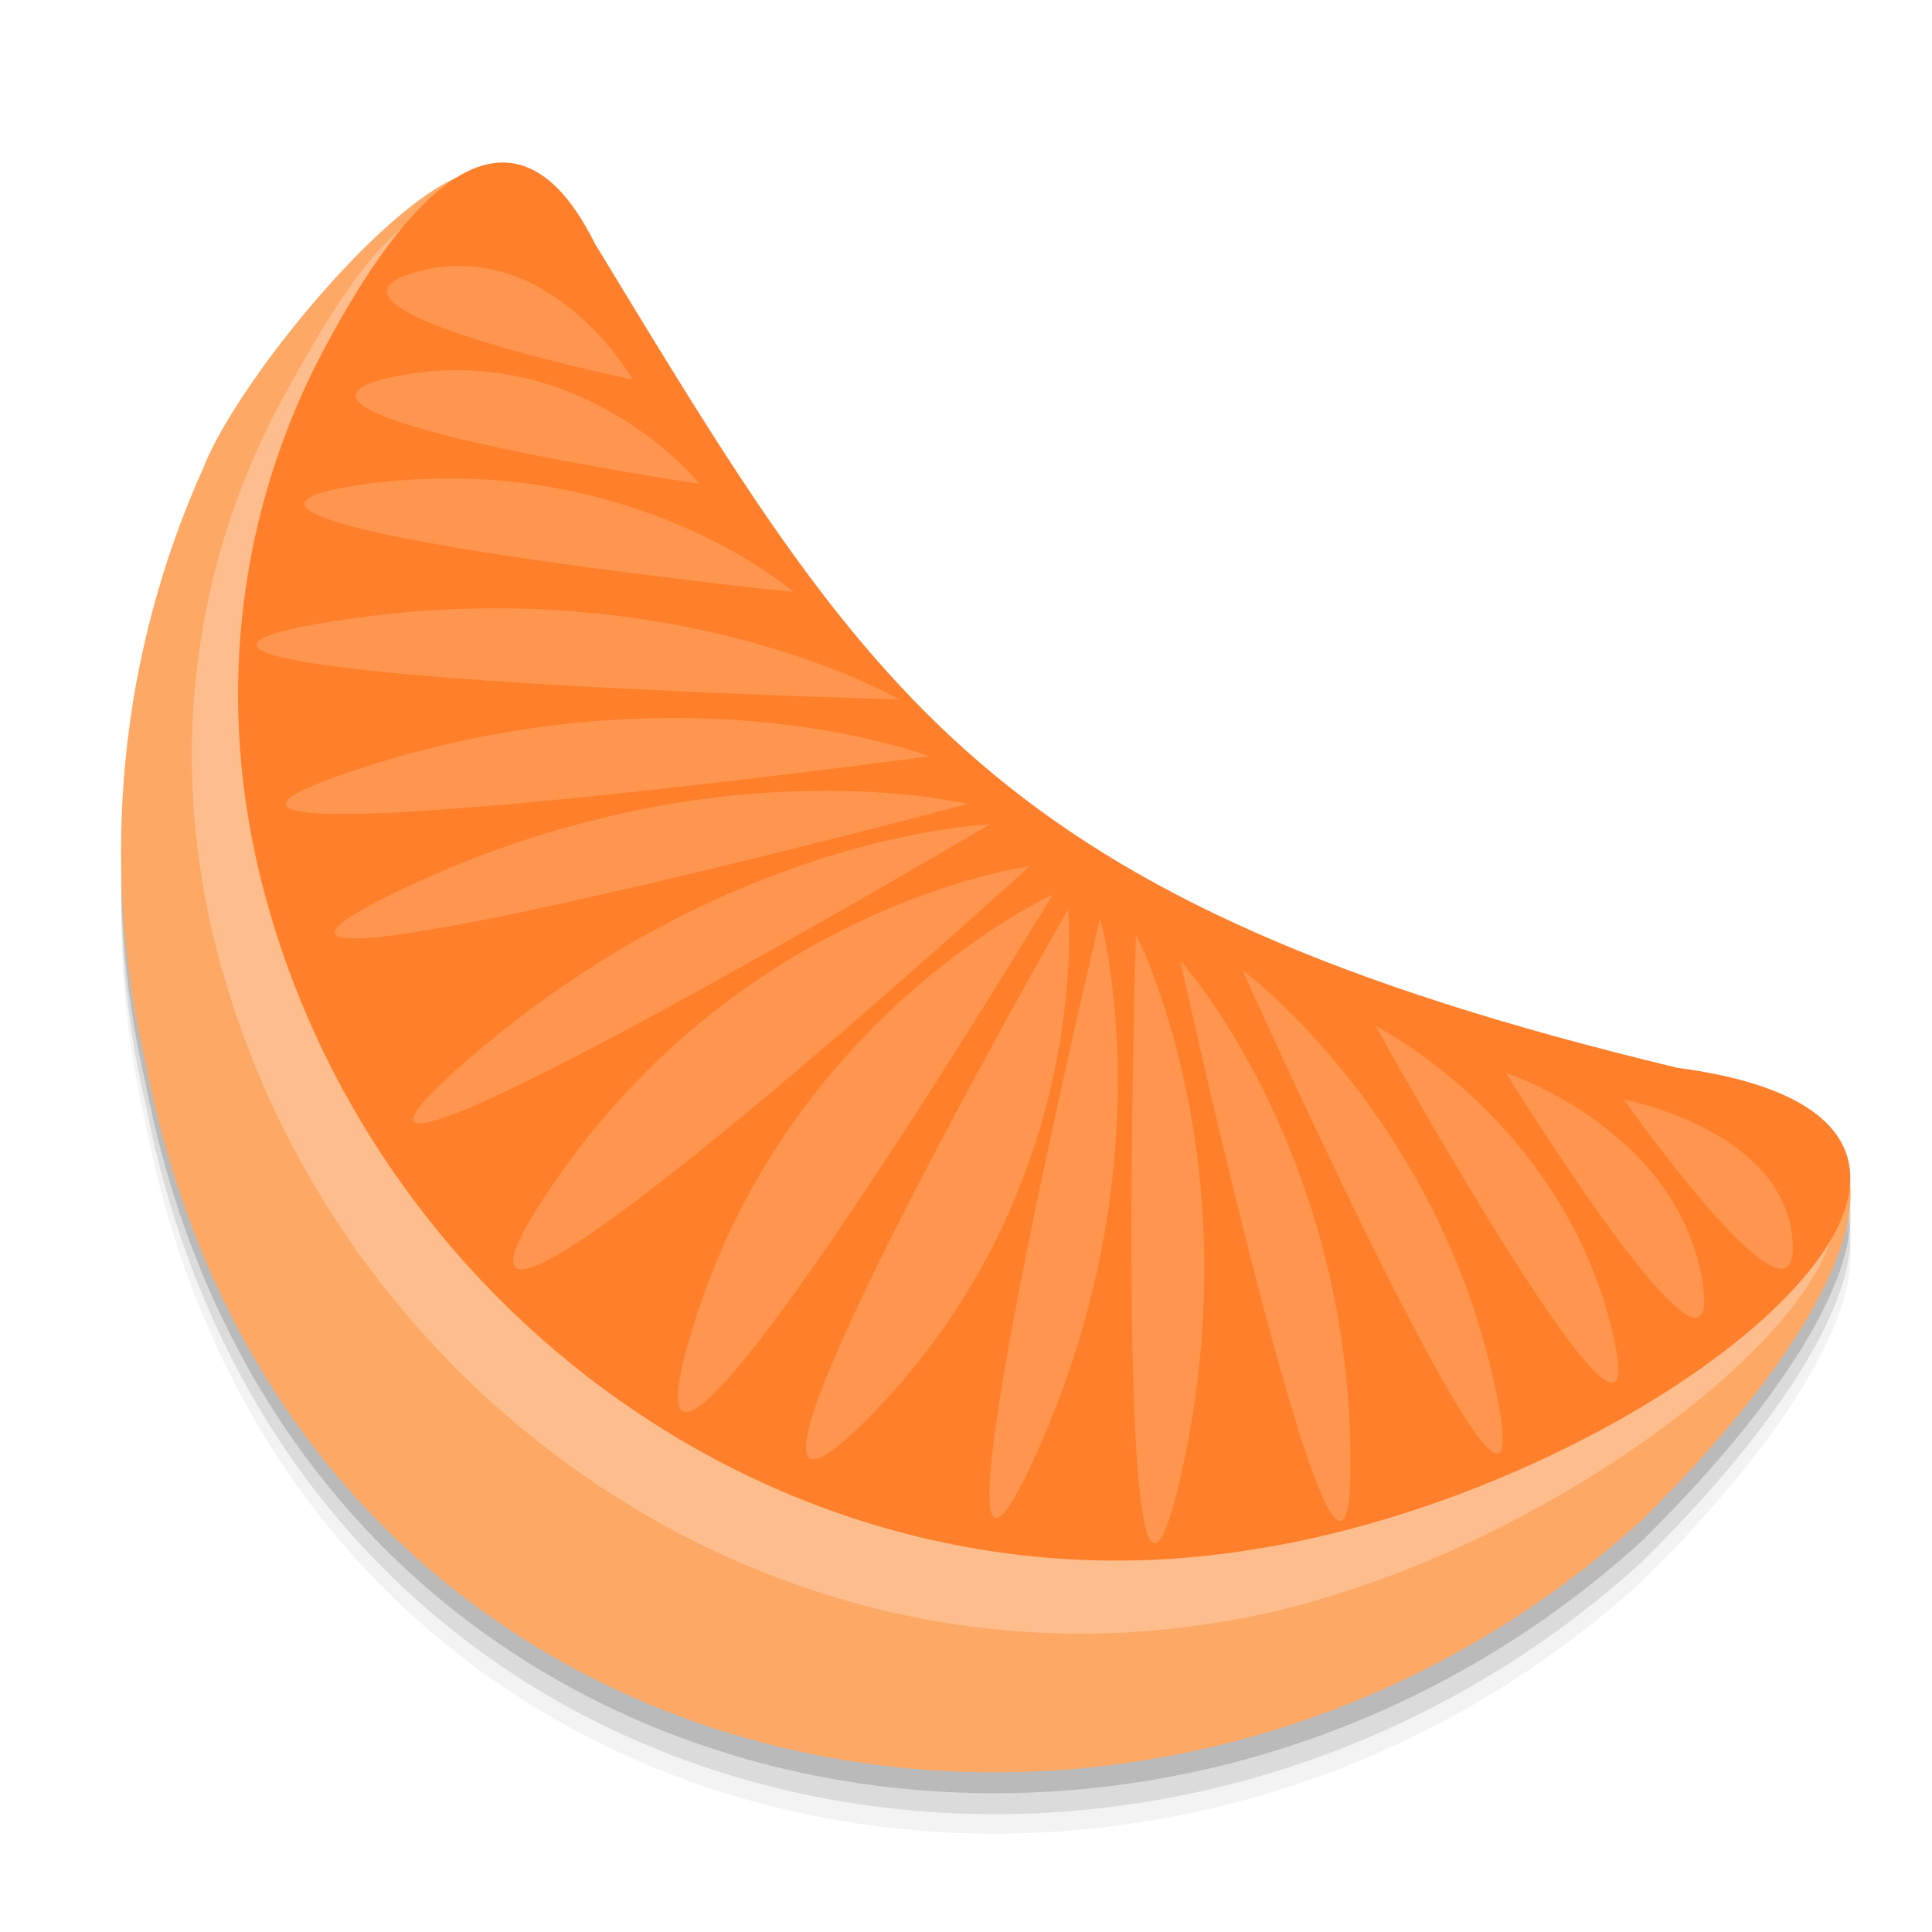 <?xml version="1.0" encoding="UTF-8" standalone="no"?>
<!-- Created with Inkscape (http://www.inkscape.org/) -->

<svg
   xmlns:dc="http://purl.org/dc/elements/1.1/"
   xmlns:cc="http://creativecommons.org/ns#"
   xmlns:rdf="http://www.w3.org/1999/02/22-rdf-syntax-ns#"
   xmlns:svg="http://www.w3.org/2000/svg"
   xmlns="http://www.w3.org/2000/svg"
   xmlns:sodipodi="http://sodipodi.sourceforge.net/DTD/sodipodi-0.dtd"
   xmlns:inkscape="http://www.inkscape.org/namespaces/inkscape"
   width="48"
   height="48"
   viewBox="0 0 48 48"
   id="svg17754"
   version="1.1"
   inkscape:version="0.91 r13725"
   sodipodi:docname="clementine.svg">
  <defs
     id="defs17756">
    <clipPath
       clipPathUnits="userSpaceOnUse"
       id="clipPath6018">
      <path
         inkscape:connector-curvature="0"
         style="fill:#fda864;fill-opacity:1;stroke:none"
         d="m 505.719,535.469 c -0.091,0.006 -0.191,0.017 -0.281,0.031 -0.085,0.014 -0.166,0.041 -0.25,0.062 -0.01,0.003 -0.021,-0.003 -0.031,0 -0.094,0.025 -0.191,0.059 -0.281,0.094 -1.795,0.6 -4.411,2.897 -5.281,4.875 -0.374,0.812 -0.692,1.715 -0.969,2.812 -0.513,2.031 -0.654,4.745 -0.25,7.938 0.33,2.695 1.086,5.841 2.562,9.219 0.917,2.443 2.746,5.449 6.156,8.438 0.4,0.297 0.789,0.579 1.188,0.844 3.203,2.127 6.073,3.07 8.312,3.438 3.672,0.82 6.969,0.983 9.781,0.812 3.342,-0.191 6.125,-0.835 8.125,-1.75 0.842,-0.457 1.956,-1.139 2.562,-1.688 1.786,-1.615 3.198,-3.022 3.969,-4.25 0.031,-0.043 0.065,-0.082 0.094,-0.125 0.086,-0.144 0.152,-0.267 0.219,-0.406 0.033,-0.065 0.066,-0.121 0.094,-0.188 0.049,-0.117 0.091,-0.23 0.125,-0.344 0.009,-0.068 0.024,-0.072 0.031,-0.125 0.01,-0.04 0.023,-0.086 0.031,-0.125 0.014,-0.088 0.023,-0.242 0.031,-0.281 0.015,-0.074 -7.3e-4,-0.062 0,-0.062 -6.8e-4,-4.5e-4 0.004,-0.018 0,-0.094 -0.005,-0.077 -8.2e-4,-0.212 0,-0.5 -0.024,-0.192 -0.068,-0.402 -0.125,-0.594 -0.115,-0.379 -0.289,-0.75 -0.531,-1.125 -0.471,-0.729 -1.165,-1.448 -2.062,-2.156 -1.664,-1.313 -3.996,-2.583 -6.719,-3.812 -2.319,-1.049 -4.868,-2.007 -7.344,-3.062 -1.729,-0.843 -3.094,-1.286 -3.594,-1.688 -0.062,-0.05 -0.09,-0.106 -0.125,-0.156 -0.453,-0.089 -1.175,-1.312 -2.438,-2.844 -1.458,-1.973 -2.849,-4.059 -4.25,-5.969 -1.637,-2.237 -3.219,-4.125 -4.719,-5.406 -0.81,-0.692 -1.591,-1.199 -2.344,-1.5 -0.387,-0.155 -0.756,-0.274 -1.125,-0.312 -0.187,-0.02 -0.381,-0.012 -0.562,0 z"
         id="path6020" />
    </clipPath>
    <inkscape:path-effect
       effect="bend_path"
       id="path-effect2873"
       is_visible="true"
       bendpath="m 493.929,544.773 c 0,0 14.527,11.156 22.519,11.151 7.94,-0.005 24.445,-11.151 24.445,-11.151"
       prop_scale="1"
       scale_y_rel="false"
       vertical="false"
       bendpath-nodetypes="csc" />
    <clipPath
       clipPathUnits="userSpaceOnUse"
       id="clipPath5802">
      <path
         inkscape:connector-curvature="0"
         style="fill:#241c1c;fill-opacity:1;stroke:none"
         d="m 505.719,535.469 c -0.091,0.006 -0.191,0.017 -0.281,0.031 -0.096,0.015 -0.187,0.037 -0.281,0.062 -0.084,0.022 -0.168,0.064 -0.25,0.094 -0.003,0.005 -0.028,-0.005 -0.031,0 -0.791,1.255 -1.486,2.705 -1.719,4.094 -0.336,2.01 -0.606,4.598 -0.219,7.656 0.319,2.604 1.034,5.624 2.469,8.906 a 1.01,0.991 1.515 0 1 0,0.062 c 0.85,2.266 2.573,5.107 5.812,7.969 0.026,0.023 0.067,0.039 0.094,0.062 0.361,0.266 0.704,0.543 1.062,0.781 3.089,2.051 5.832,2.967 7.938,3.312 a 1.01,0.991 1.515 0 1 0.062,0 c 3.577,0.799 6.803,0.947 9.531,0.781 l -0.031,0.031 c 2.798,-0.243 5.936,-0.424 8.344,-1.344 1.494,-0.57 2.401,-1.439 3.188,-2.344 0.051,-0.12 0.122,-0.221 0.156,-0.344 0.039,-0.285 0.079,-0.455 0.094,-0.531 0.015,-0.075 -7.3e-4,-0.062 0,-0.062 -6.8e-4,-4.2e-4 0.005,-0.018 0,-0.094 -0.005,-0.077 -8.1e-4,-0.212 0,-0.5 -0.024,-0.192 -0.068,-0.402 -0.125,-0.594 -0.115,-0.379 -0.289,-0.75 -0.531,-1.125 -0.471,-0.729 -1.165,-1.448 -2.062,-2.156 -1.664,-1.313 -3.996,-2.583 -6.719,-3.812 -2.319,-1.049 -4.868,-2.007 -7.344,-3.062 -1.729,-0.843 -3.094,-1.286 -3.594,-1.688 -0.062,-0.05 -0.09,-0.106 -0.125,-0.156 -0.453,-0.089 -1.175,-1.312 -2.438,-2.844 -1.458,-1.973 -2.849,-4.059 -4.25,-5.969 -1.637,-2.237 -3.219,-4.125 -4.719,-5.406 -0.81,-0.692 -1.591,-1.199 -2.344,-1.5 -0.387,-0.155 -0.756,-0.274 -1.125,-0.312 -0.187,-0.02 -0.381,-0.012 -0.562,0 z"
         id="path5804" />
    </clipPath>
  </defs>
  <sodipodi:namedview
     id="base"
     pagecolor="#ffffff"
     bordercolor="#666666"
     borderopacity="1.0"
     inkscape:pageopacity="0"
     inkscape:pageshadow="2"
     inkscape:zoom="16.768663"
     inkscape:cx="27.733907"
     inkscape:cy="29.022746"
     inkscape:document-units="px"
     inkscape:current-layer="layer1"
     showgrid="false"
     units="px"
     inkscape:snap-nodes="false"
     inkscape:window-width="1920"
     inkscape:window-height="984"
     inkscape:window-x="0"
     inkscape:window-y="0"
     inkscape:window-maximized="1">
    <inkscape:grid
       type="xygrid"
       id="grid18302" />
  </sodipodi:namedview>
  <g
     inkscape:label="Layer 1"
     inkscape:groupmode="layer"
     id="layer1"
     transform="translate(0,-1004.362)">
    <path
       sodipodi:nodetypes="cccccccc"
       inkscape:connector-curvature="0"
       id="path18449"
       d="m 5.051,1017.513 c -2.044,4.536 -2.618,9.728 -1.432,14.779 3.606,18.532 24.728,22.679 37.175,11.358 6.736,-6.652 7.115,-11.58 -0.085,-9.532 -7.129,2.359 -13.303,1.998 -18.656,-1.062 -6.746,-3.875 -8.771,-12.093 -9.445,-19.11 2.025,-9.042 -6.329,0.37 -7.557,3.568 z"
       style="opacity:0.05;fill:#000000;fill-opacity:1;stroke:none;stroke-opacity:1" />
    <path
       style="opacity:0.1;fill:#000000;fill-opacity:1;stroke:none;stroke-opacity:1"
       d="m 5.051,1017.029 c -2.044,4.536 -2.618,9.728 -1.432,14.779 3.606,18.532 24.728,22.679 37.175,11.358 6.736,-6.652 7.115,-11.58 -0.085,-9.532 -7.129,2.359 -13.303,1.998 -18.656,-1.062 -6.746,-3.875 -8.771,-12.093 -9.445,-19.11 2.025,-9.042 -6.329,0.37 -7.557,3.568 z"
       id="path18447"
       inkscape:connector-curvature="0"
       sodipodi:nodetypes="cccccccc" />
    <path
       sodipodi:nodetypes="cccccccc"
       inkscape:connector-curvature="0"
       id="path18445"
       d="m 5.051,1016.509 c -2.044,4.536 -2.618,9.728 -1.432,14.779 3.606,18.532 24.728,22.679 37.175,11.358 6.736,-6.652 7.115,-11.58 -0.085,-9.532 -7.129,2.359 -13.303,1.998 -18.656,-1.062 -6.746,-3.875 -8.771,-12.093 -9.445,-19.11 2.025,-9.042 -6.329,0.37 -7.557,3.568 z"
       style="opacity:0.15;fill:#000000;fill-opacity:1;stroke:none;stroke-opacity:1" />
    <path
       style="opacity:1;fill:#fda864;fill-opacity:1;stroke:none;stroke-opacity:1"
       d="m 5.051,1015.989 c -2.044,4.536 -2.618,9.728 -1.432,14.779 3.606,18.532 24.728,22.679 37.175,11.358 6.736,-6.652 7.115,-11.58 -0.085,-9.532 -7.129,2.359 -13.303,1.998 -18.656,-1.062 -6.746,-3.875 -8.771,-12.093 -9.445,-19.11 2.025,-9.042 -6.329,0.37 -7.557,3.568 z"
       id="circle18321"
       inkscape:connector-curvature="0"
       sodipodi:nodetypes="cccccccc" />
    <path
       style="opacity:0.5;fill:#fed3b5;fill-opacity:1;stroke:none;stroke-opacity:1"
       d="m 6.906,1014.474 c -2.06,3.903 -2.701,8.486 -1.628,13.058 2.588,10.989 13.351,19.031 24.962,17.143 10.211,-1.576 22.144,-12.785 10.694,-12.138 -14.145,-1.423 -21.128,-9.337 -27.2,-20.756 -2.521,-5.09 -4.996,-0.645 -6.829,2.693 z"
       id="path18424"
       inkscape:connector-curvature="0"
       sodipodi:nodetypes="cccccc" />
    <path
       sodipodi:nodetypes="cccccc"
       inkscape:connector-curvature="0"
       id="path18327"
       d="m 8.031,1013.074 c -2.037,3.85 -2.67,8.37 -1.609,12.88 2.558,10.839 13.199,18.771 24.678,16.909 10.095,-1.554 21.155,-10.572 10.572,-11.972 -17.16,-4.124 -20.065,-9.246 -26.89,-20.473 -2.492,-5.02 -5.683,0.66 -6.751,2.656 z"
       style="opacity:1;fill:#ff7f2a;fill-opacity:1;stroke:none;stroke-opacity:1" />
    <path
       style="opacity:0.35;fill:#fec096;fill-opacity:1;fill-rule:evenodd;stroke:none;stroke-width:1px;stroke-linecap:butt;stroke-linejoin:miter;stroke-opacity:1"
       d="m 11.542,1010.971 c -0.372,-0.011 -0.766,0.03 -1.178,0.141 -3.297,0.895 5.361,2.682 5.361,2.682 0,0 -1.579,-2.739 -4.183,-2.823 z m -0.012,2.59 c -0.52,-0.011 -1.07,0.03 -1.647,0.141 -4.612,0.895 7.499,2.68 7.499,2.68 0,0 -2.21,-2.737 -5.852,-2.821 z m -0.13,2.689 c -0.74,-0.011 -1.522,0.03 -2.342,0.141 -6.558,0.895 10.662,2.68 10.662,2.68 0,0 -3.142,-2.736 -8.32,-2.821 z m 1.297,3.228 c -1.367,-0.021 -2.851,0.068 -4.433,0.32 -8.441,1.345 14.077,1.941 14.077,1.941 0,0 -3.721,-2.169 -9.643,-2.261 z m 4.254,2.723 c -2.258,-0.022 -5.018,0.273 -8.068,1.274 -8.133,2.671 14.201,-0.322 14.201,-0.322 0,0 -2.37,-0.917 -6.134,-0.953 z m 2.963,1.815 c -2.545,0.069 -6.059,0.6 -9.932,2.44 -7.747,3.68 14.053,-2.118 14.053,-2.118 0,0 -1.575,-0.391 -4.12,-0.322 z m 4.677,0.827 c 0,0 -6.485,0.211 -12.992,5.867 -6.507,5.656 12.992,-5.867 12.992,-5.867 z m 0.991,1.04 c 0,0 -7.269,0.944 -12.035,8.188 -4.578,6.958 12.035,-8.188 12.035,-8.188 z m 0.574,0.705 c 0,0 -6.564,2.983 -8.949,10.769 -2.537,8.284 8.949,-10.769 8.949,-10.769 z m 0.382,0.362 c 0,0 -10.406,18.197 -4.914,12.592 5.56,-5.674 4.914,-12.592 4.914,-12.592 z m 0.794,0.223 c 0,0 -4.913,20.63 -1.604,13.347 3.309,-7.283 1.604,-13.347 1.604,-13.347 z m 0.889,0.403 c 0,0 -0.636,21.221 1.13,13.396 1.765,-7.825 -1.13,-13.396 -1.13,-13.396 z m 1.102,0.654 c 0,0 4.344,19.802 4.228,12.175 -0.117,-7.627 -4.228,-12.175 -4.228,-12.175 z m 1.548,0.237 c 0,0 7.728,17.244 6.284,10.405 -1.444,-6.839 -6.284,-10.405 -6.284,-10.405 z m 3.307,1.388 c 0,0 7.141,12.868 5.881,7.591 -1.26,-5.277 -5.881,-7.591 -5.881,-7.591 z m 3.236,1.163 c 0,0 5.515,8.925 4.875,5.15 -0.64,-3.775 -4.875,-5.15 -4.875,-5.15 z m 2.929,0.661 c 0,0 4.414,6.258 4.193,3.499 -0.221,-2.76 -4.193,-3.499 -4.193,-3.499 z"
       id="path18367"
       inkscape:connector-curvature="0"
       sodipodi:nodetypes="sccssccssccssccssscssscscsccsccsccsccsccscccccccccccccccc" />
  </g>
</svg>
